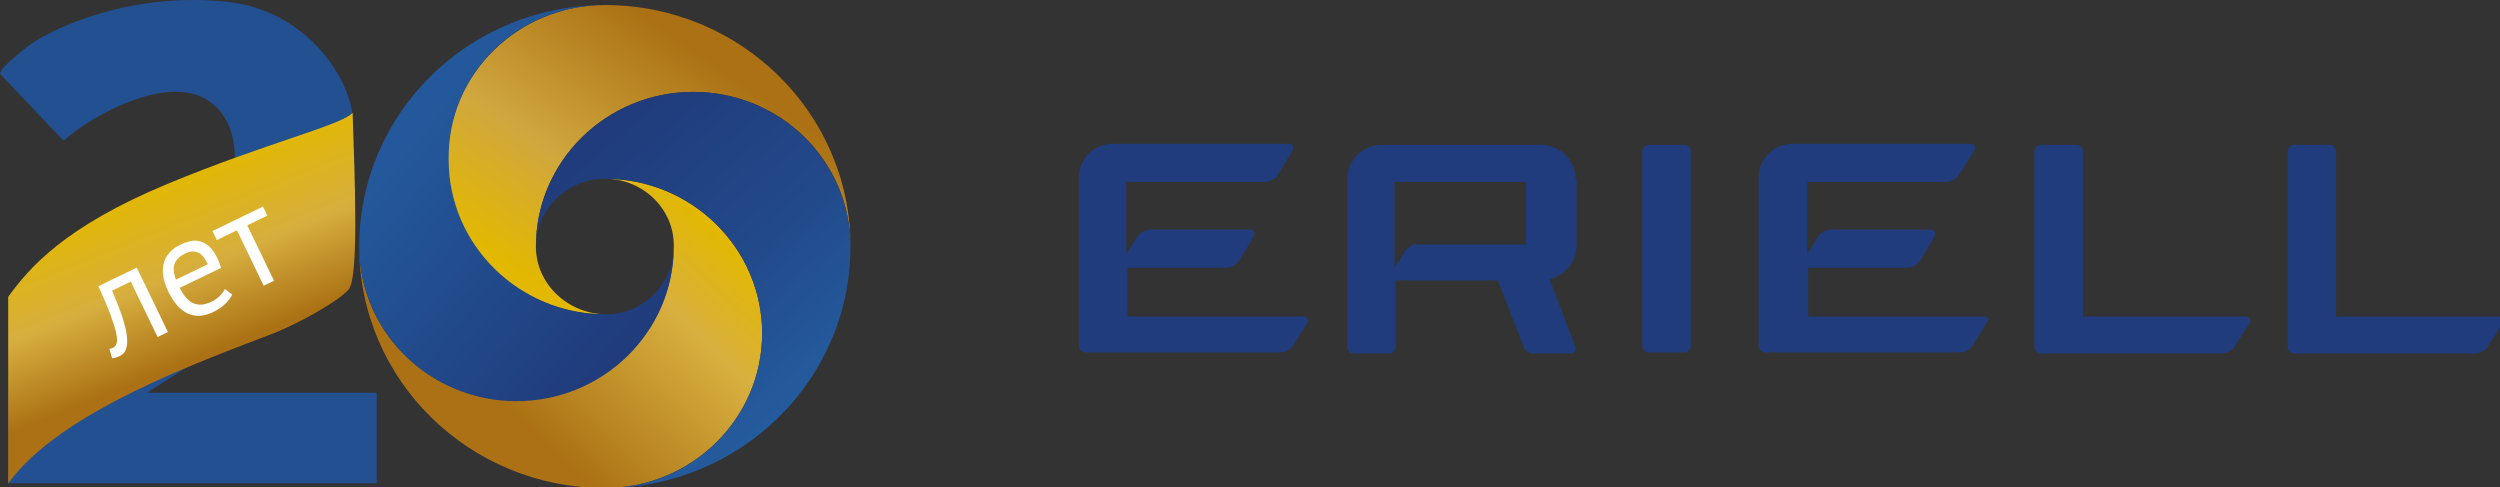 <?xml version="1.0" encoding="UTF-8" standalone="no"?>
<!-- Created with Inkscape (http://www.inkscape.org/) -->

<svg
   xmlns:dc="http://purl.org/dc/elements/1.1/"
   xmlns:cc="http://creativecommons.org/ns#"
   xmlns:rdf="http://www.w3.org/1999/02/22-rdf-syntax-ns#"
   xmlns:svg="http://www.w3.org/2000/svg"
   xmlns="http://www.w3.org/2000/svg"
   xmlns:sodipodi="http://sodipodi.sourceforge.net/DTD/sodipodi-0.dtd"
   xmlns:inkscape="http://www.inkscape.org/namespaces/inkscape"
   width="64.945mm"
   height="12.658mm"
   viewBox="0 0 64.945 12.658"
   version="1.1"
   id="svg8"
   inkscape:version="0.92.1 r15371"
   sodipodi:docname="рисунок.svg">
  <rect x="0" y="0" width="64.945" height="12.658" fill="#333333" stroke="none"/>
  <defs
     id="defs2">
    <linearGradient
       gradientUnits="userSpaceOnUse"
       y2="39.152"
       x2="48.262"
       y1="19.829"
       x1="66.695"
       id="paint0_linear_206_358">
      <stop
         id="stop3708"
         stop-color="#E2B802" />
      <stop
         id="stop3710"
         stop-color="#D8B03F"
         offset="0.325" />
      <stop
         id="stop3712"
         stop-color="#AB7114"
         offset="1" />
    </linearGradient>
    <linearGradient
       gradientUnits="userSpaceOnUse"
       y2="6.573"
       x2="69.6"
       y1="29.33"
       x1="53.768"
       id="paint1_linear_206_358">
      <stop
         id="stop3715"
         stop-color="#E2B802" />
      <stop
         id="stop3717"
         stop-color="#D0A73E"
         offset="0.415" />
      <stop
         id="stop3719"
         stop-color="#AB7114"
         offset="1" />
    </linearGradient>
    <linearGradient
       gradientUnits="userSpaceOnUse"
       y2="36.339"
       x2="59.063"
       y1="17.96"
       x1="36.323"
       id="paint2_linear_206_358">
      <stop
         id="stop3722"
         stop-color="#23599C" />
      <stop
         id="stop3724"
         stop-color="#203C7C"
         offset="0.994" />
    </linearGradient>
    <linearGradient
       gradientUnits="userSpaceOnUse"
       y2="40.857"
       x2="76.663"
       y1="17.026"
       x1="56.26"
       id="paint3_linear_206_358">
      <stop
         id="stop3727"
         stop-color="#203C7C" />
      <stop
         id="stop3729"
         stop-color="#22498A"
         offset="0.544" />
      <stop
         id="stop3731"
         stop-color="#245B9D"
         offset="1" />
    </linearGradient>
    <linearGradient
       gradientUnits="userSpaceOnUse"
       y2="34.593"
       x2="25.65"
       y1="17.648"
       x1="18.302"
       id="paint4_linear_206_358"
       gradientTransform="matrix(1.004,0,0,0.934,-0.462,1.027)">
      <stop
         id="stop3734"
         stop-color="#E2B802" />
      <stop
         id="stop3736"
         stop-color="#D6AE3E"
         offset="0.528" />
      <stop
         id="stop3738"
         stop-color="#AB7114"
         offset="1" />
    </linearGradient>
    <clipPath
       id="clip0_206_358">
      <rect
         id="rect3741"
         transform="translate(35.233,1.139)"
         height="47.349"
         width="210.267"
         x="0"
         y="0"
         style="fill:#ffffff" />
    </clipPath>
  </defs>
  <sodipodi:namedview
     id="base"
     pagecolor="#ffffff"
     bordercolor="#666666"
     borderopacity="1.0"
     inkscape:pageopacity="0.0"
     inkscape:pageshadow="2"
     inkscape:zoom="7.9195959"
     inkscape:cx="106.69768"
     inkscape:cy="18.197566"
     inkscape:document-units="mm"
     inkscape:current-layer="layer1"
     showgrid="false"
     inkscape:window-width="1920"
     inkscape:window-height="1017"
     inkscape:window-x="-8"
     inkscape:window-y="-8"
     inkscape:window-maximized="1"
     inkscape:snap-page="false" />
  <g
     inkscape:label="Layer 1"
     inkscape:groupmode="layer"
     id="layer1"
     transform="translate(-61.589,-25.095)">
    <g
       style="fill:none"
       id="g3803"
       transform="matrix(0.265,0,0,0.265,61.584,24.924)">
      <g
         id="g3700"
         clip-path="url(#clip0_206_358)">
        <path
           id="path3680"
           d="m 59.312,48.487 c 8.449,0 15.419,-6.749 15.419,-15.16 0,-8.307 -6.864,-15.16 -15.419,-15.16 3.696,0 6.759,2.907 6.759,6.542 0,8.307 -6.865,15.16 -15.419,15.16 -8.554,0.104 -15.419,-6.749 -15.419,-15.056 0,13.083 10.772,23.674 24.079,23.674 z"
           inkscape:connector-curvature="0"
           style="fill:url(#paint0_linear_206_358)" />
        <path
           id="path3682"
           d="m 52.553,24.813 c 0,-8.307 6.864,-15.16 15.419,-15.16 8.554,0 15.419,6.749 15.419,15.16 0,-13.083 -10.772,-23.675 -24.079,-23.675 -8.449,0 -15.419,6.749 -15.419,15.16 0,8.307 6.865,15.16 15.419,15.16 -3.696,-0.104 -6.759,-3.011 -6.759,-6.646 z"
           inkscape:connector-curvature="0"
           style="fill:url(#paint1_linear_206_358)" />
        <path
           id="path3684"
           d="m 35.233,24.813 c 0,8.307 6.865,15.16 15.419,15.16 8.449,0 15.419,-6.749 15.419,-15.16 0,3.634 -2.957,6.646 -6.653,6.646 -8.449,0 -15.419,-6.749 -15.419,-15.16 C 43.893,7.888 50.758,1.139 59.312,1.139 46.005,1.139 35.233,11.73 35.233,24.813 Z"
           inkscape:connector-curvature="0"
           style="fill:url(#paint2_linear_206_358)" />
        <path
           id="path3686"
           d="m 59.312,18.169 c 8.449,0 15.419,6.749 15.419,15.16 0,8.307 -6.865,15.16 -15.419,15.16 13.307,0 24.079,-10.591 24.079,-23.674 0,-8.307 -6.864,-15.16 -15.419,-15.16 -8.449,0 -15.419,6.749 -15.419,15.16 0,-3.634 3.063,-6.645 6.759,-6.645 z"
           inkscape:connector-curvature="0"
           style="fill:url(#paint3_linear_206_358)" />
        <path
           id="path3688"
           d="M 244.972,31.667 H 229.025 V 15.469 c 0,-0.311 -0.317,-0.623 -0.633,-0.623 h -3.486 c -0.316,0 -0.634,0.311 -0.634,0.623 v 19.21 c 0,0.311 0.318,0.623 0.634,0.623 h 0.528 17.214 c 0.422,0 1.056,-0.311 1.268,-0.727 l 1.478,-2.284 c 0.212,-0.312 0,-0.623 -0.422,-0.623 z"
           inkscape:connector-curvature="0"
           style="fill:#203c7c" />
        <path
           id="path3690"
           d="m 161.013,34.575 c 0,0.311 0.317,0.623 0.634,0.623 h 3.485 c 0.317,0 0.633,-0.312 0.633,-0.623 V 15.469 c 0,-0.311 -0.316,-0.623 -0.633,-0.623 h -3.485 c -0.317,0 -0.634,0.311 -0.634,0.623 z"
           inkscape:connector-curvature="0"
           style="fill:#203c7c" />
        <path
           id="path3692"
           d="M 220.048,31.667 H 204.206 V 15.469 c 0,-0.311 -0.316,-0.623 -0.632,-0.623 h -3.486 c -0.317,0 -0.633,0.311 -0.633,0.623 v 19.21 c 0,0.311 0.316,0.623 0.633,0.623 h 0.528 17.215 c 0.422,0 1.056,-0.311 1.267,-0.727 l 1.478,-2.284 c 0.106,-0.312 0,-0.623 -0.528,-0.623 z"
           inkscape:connector-curvature="0"
           style="fill:#203c7c" />
        <path
           id="path3694"
           d="m 127.746,31.667 h -17.214 v -4.777 h 9.716 c 0.423,0 1.056,-0.311 1.267,-0.727 l 1.373,-2.284 c 0.212,-0.415 0.106,-0.727 -0.422,-0.727 h -9.716 c -0.423,0 -1.056,0.312 -1.267,0.727 l -1.056,1.661 v -7.061 h 13.623 c 0.422,0 1.056,-0.311 1.267,-0.727 l 1.373,-2.284 c 0.212,-0.415 0.106,-0.727 -0.422,-0.727 h -17.109 c -1.901,0 -3.379,1.454 -3.379,3.323 v 16.51 c 0,0.312 0.317,0.623 0.633,0.623 h 19.115 c 0.423,0 1.057,-0.311 1.268,-0.727 l 1.373,-2.18 c 0.211,-0.311 0,-0.623 -0.423,-0.623 z"
           inkscape:connector-curvature="0"
           style="fill:#203c7c" />
        <path
           id="path3696"
           d="m 194.491,31.667 h -17.214 v -4.777 h 9.716 c 0.422,0 1.056,-0.311 1.267,-0.727 l 1.374,-2.284 c 0.21,-0.415 0.105,-0.727 -0.424,-0.727 h -9.715 c -0.423,0 -1.056,0.312 -1.268,0.727 l -1.056,1.661 v -7.061 h 13.624 c 0.422,0 1.056,-0.311 1.267,-0.727 l 1.479,-2.284 c 0.21,-0.415 0.105,-0.727 -0.423,-0.727 h -17.32 c -1.901,0 -3.379,1.454 -3.379,3.323 v 16.51 c 0,0.312 0.317,0.623 0.634,0.623 h 19.115 c 0.422,0 1.055,-0.311 1.267,-0.727 l 1.372,-2.284 c 0.318,-0.207 0.106,-0.519 -0.316,-0.519 z"
           inkscape:connector-curvature="0"
           style="fill:#203c7c" />
        <path
           id="path3698"
           d="m 154.465,18.169 c 0,-1.869 -1.584,-3.323 -3.379,-3.323 h -15.63 c -1.901,0 -3.38,1.558 -3.38,3.427 v 16.406 c 0,0.311 0.317,0.623 0.634,0.623 h 3.485 c 0.317,0 0.634,-0.311 0.634,-0.623 v -6.542 h 10.032 l 2.535,6.542 c 0.106,0.311 0.528,0.623 0.845,0.623 h 3.802 c 0.317,0 0.528,-0.311 0.422,-0.623 l -2.534,-6.646 c 1.478,-0.415 2.64,-1.661 2.64,-3.323 v -6.542 z m -16.686,7.061 -1.056,1.661 v -8.411 h 12.884 v 6.126 h -10.561 c -0.422,-0.104 -0.95,0.207 -1.267,0.623 z"
           inkscape:connector-curvature="0"
           style="fill:#203c7c" />
      </g>
      <path
         id="path3702"
         d="M 6.263,14.222 0.188,7.836 C 0.313,7.337 2.109,5.863 2.992,5.188 5.588,3.371 13.085,-0.014 22.305,0.983 31.526,1.98 35.675,11.206 34.14,14.021 L 32.897,27.149 13.895,39.298 h 22.896 v 8.566 H 0.967 V 39.298 L 22.305,21.854 C 23.084,19.102 24.548,12.945 20.436,10.328 16.325,7.711 8.963,11.834 6.263,14.222 Z"
         inkscape:connector-curvature="0"
         style="fill:#235091;stroke:#235091;stroke-width:0.312"
         sodipodi:nodetypes="cccccccccccccc" />
      <path
         id="path3704"
         d="M 0.821,29.751 V 48.035 C 5.915,40.961 19.892,35.998 26.757,33.348 c 2.33,-0.899 6.461,-3.147 7.455,-4.346 0.994,-1.199 0.58,-11.171 0.373,-17.316 -0.932,1.199 -8.329,2.91 -18.133,6.979 C 6.292,22.881 2.84,26.953 0.821,29.751 Z"
         inkscape:connector-curvature="0"
         style="fill:url(#paint4_linear_206_358);stroke-width:0.968" />
      <path
         id="path3706"
         d="m 12.842,28.253 -1.831,0.885 c 0.146,0.366 0.306,0.761 0.48,1.186 0.17,0.416 0.33,0.843 0.479,1.28 0.145,0.428 0.267,0.853 0.366,1.272 0.095,0.411 0.144,0.792 0.148,1.144 0.012,0.347 -0.036,0.656 -0.144,0.927 -0.104,0.258 -0.286,0.45 -0.547,0.576 -0.16,0.077 -0.303,0.136 -0.429,0.176 -0.126,0.04 -0.245,0.062 -0.358,0.064 l -0.258,-0.919 c 0.117,-0.015 0.235,-0.051 0.353,-0.108 0.168,-0.081 0.285,-0.226 0.351,-0.434 0.066,-0.208 0.053,-0.535 -0.037,-0.979 -0.094,-0.453 -0.279,-1.049 -0.553,-1.789 -0.275,-0.74 -0.674,-1.684 -1.198,-2.833 l 3.763,-1.82 3.053,6.314 -1.01,0.488 z m 9.945,1.268 c -0.155,0.324 -0.398,0.639 -0.728,0.944 -0.322,0.301 -0.698,0.555 -1.127,0.763 -0.48,0.232 -0.933,0.358 -1.36,0.377 -0.431,0.011 -0.829,-0.072 -1.195,-0.248 -0.37,-0.185 -0.707,-0.453 -1.012,-0.804 -0.305,-0.351 -0.58,-0.779 -0.824,-1.284 -0.521,-1.078 -0.678,-2.015 -0.471,-2.811 0.207,-0.796 0.757,-1.41 1.649,-1.841 0.286,-0.138 0.589,-0.243 0.908,-0.314 0.315,-0.079 0.628,-0.086 0.941,-0.019 0.313,0.067 0.62,0.23 0.922,0.489 0.298,0.251 0.575,0.641 0.832,1.172 0.134,0.278 0.258,0.597 0.37,0.959 l -4.054,1.96 c 0.179,0.37 0.376,0.68 0.59,0.93 0.214,0.25 0.45,0.437 0.708,0.561 0.254,0.116 0.533,0.168 0.839,0.155 0.31,-0.025 0.65,-0.127 1.02,-0.306 0.286,-0.138 0.548,-0.327 0.785,-0.567 0.237,-0.239 0.395,-0.461 0.473,-0.665 z m -4.627,-4.026 c -0.497,0.24 -0.834,0.564 -1.01,0.972 -0.169,0.404 -0.13,0.935 0.117,1.595 l 3.132,-1.514 c -0.309,-0.64 -0.647,-1.027 -1.014,-1.162 -0.37,-0.143 -0.779,-0.106 -1.225,0.109 z m 8.065,-3.713 -1.97,0.953 2.626,5.43 -1.01,0.488 -2.626,-5.43 -1.97,0.953 -0.427,-0.884 4.95,-2.394 z"
         inkscape:connector-curvature="0"
         style="fill:#ffffff" />
    </g>
  </g>
</svg>
